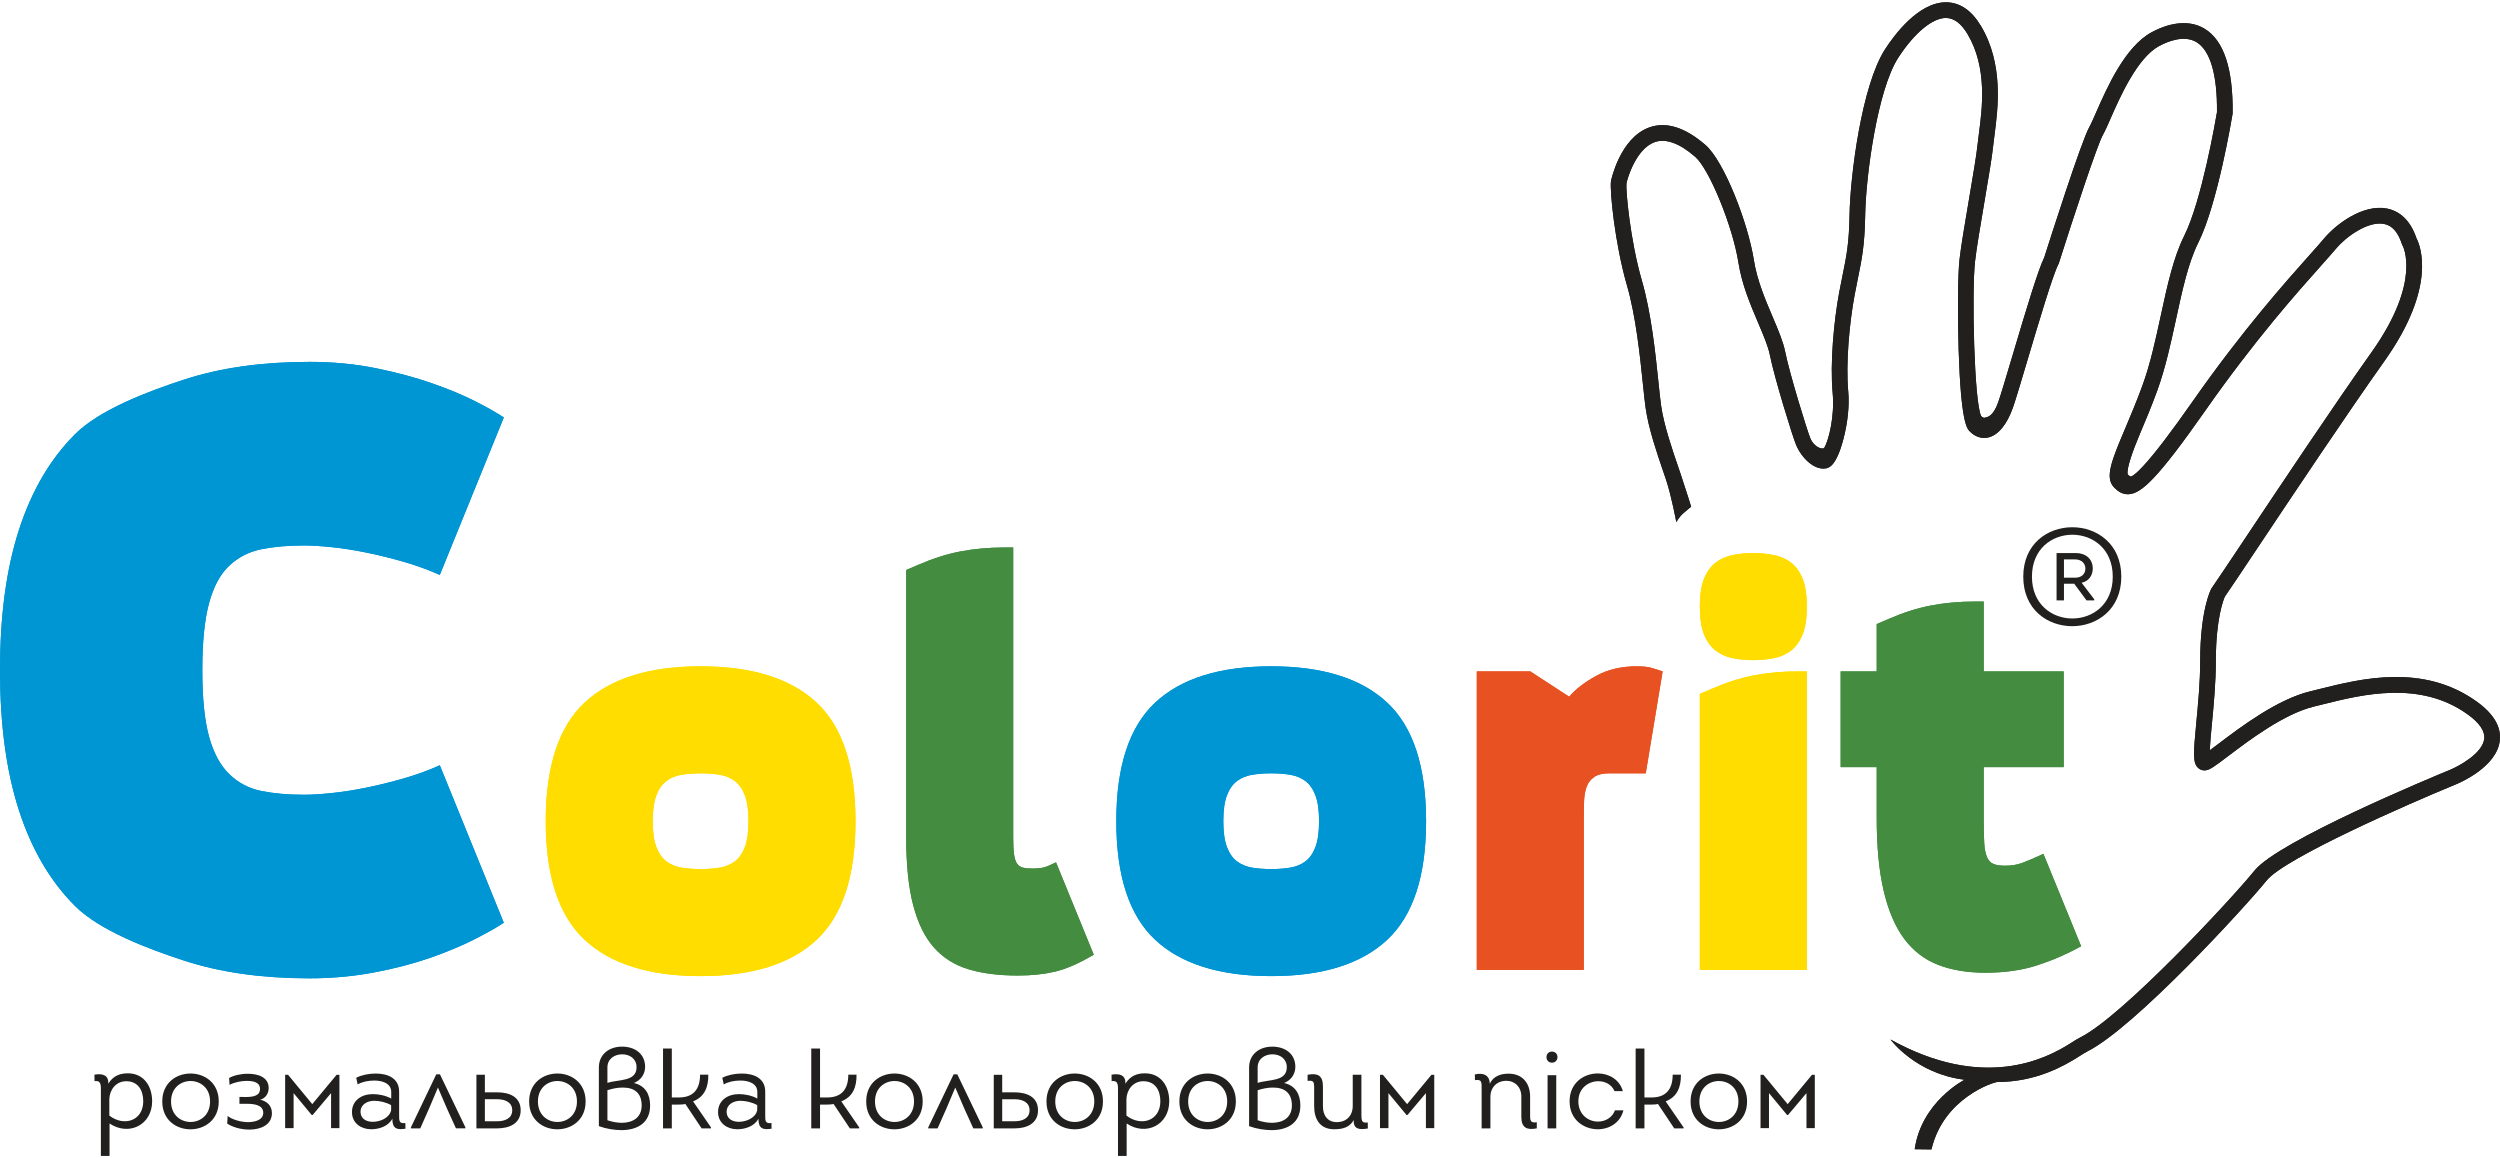 <?xml version="1.0" encoding="UTF-8"?>
<!DOCTYPE svg PUBLIC "-//W3C//DTD SVG 1.1//EN" "http://www.w3.org/Graphics/SVG/1.1/DTD/svg11.dtd">
<!-- Creator: CorelDRAW 2018 (64-Bit) -->
<svg xmlns="http://www.w3.org/2000/svg" xml:space="preserve" width="218px" height="101px" version="1.1" style="shape-rendering:geometricPrecision; text-rendering:geometricPrecision; image-rendering:optimizeQuality; fill-rule:evenodd; clip-rule:evenodd"
viewBox="0 0 21882.54 10097.83"
 xmlns:xlink="http://www.w3.org/1999/xlink">
 <defs>
  <style type="text/css">
   <![CDATA[
    .fil1 {fill:#FFDD00;fill-rule:nonzero}
    .fil3 {fill:#E85222;fill-rule:nonzero}
    .fil4 {fill:#22201E;fill-rule:nonzero}
    .fil2 {fill:#448C40;fill-rule:nonzero}
    .fil0 {fill:#0095D3;fill-rule:nonzero}
   ]]>
  </style>
 </defs>
 <g id="Слой_x0020_1">
  <g id="_2824730146912">
   <g>
    <path class="fil0" d="M4409.91 8056.59c-58.96,39.39 -143.73,87.3 -254.3,143.73 -110.58,56.56 -239.58,110.57 -387,162.19 -147.43,51.59 -312.14,94.66 -493.9,128.99 -181.86,34.32 -371.1,51.6 -567.59,51.6 -412.8,0 -777.68,-51.6 -1094.66,-154.81 -316.97,-103.19 -740.22,-262.83 -956.4,-479.13 -216.31,-216.19 -379.64,-495.04 -490.21,-836.67 -110.56,-341.49 -165.85,-750.61 -165.85,-1227.33 0,-476.61 55.29,-885.73 165.85,-1227.35 110.57,-341.51 273.9,-620.34 490.21,-836.66 216.18,-216.19 639.43,-375.93 956.4,-479.14 316.98,-103.2 681.86,-154.8 1094.66,-154.8 206.4,0 400.48,18.43 582.34,55.29 181.75,36.85 346.46,81.08 493.89,132.68 147.43,51.6 273.89,104.47 379.63,158.49 105.62,54.14 187.97,100.78 246.93,140.06l-560.22 1378.45c-98.37,-44.23 -202.71,-82.24 -313.28,-114.26 -110.58,-31.89 -219.99,-58.96 -328.04,-81.08 -108.15,-22.12 -210.08,-38 -305.91,-47.91 -95.83,-9.79 -175.77,-14.74 -239.57,-14.74 -142.6,0 -267.9,11.06 -375.94,33.17 -108.16,22.11 -201.56,70.03 -280.12,143.74 -78.67,73.72 -137.64,183.13 -176.92,328.02 -39.39,145 -58.96,340.35 -58.96,586.04 0,245.78 19.57,439.87 58.96,582.34 39.28,142.59 98.25,251.9 176.92,328.02 78.56,76.26 171.96,125.33 280.12,147.43 108.04,22.11 233.34,33.18 375.94,33.18 63.8,0 143.74,-4.84 239.57,-14.76 95.83,-9.78 197.76,-25.78 305.91,-47.9 108.05,-22.12 217.46,-49.07 328.04,-81.09 110.57,-31.91 214.91,-70.03 313.28,-114.26l560.22 1378.47z"/>
    <g>
     <path class="fil0" d="M4409.91 8056.59c-58.96,39.39 -143.73,87.3 -254.3,143.73 -110.58,56.56 -239.58,110.57 -387,162.19 -147.43,51.59 -312.14,94.66 -493.9,128.99 -181.86,34.32 -371.1,51.6 -567.59,51.6 -412.8,0 -777.68,-51.6 -1094.66,-154.81 -316.97,-103.19 -740.22,-262.83 -956.4,-479.13 -216.31,-216.19 -379.64,-495.04 -490.21,-836.67 -110.56,-341.49 -165.85,-750.61 -165.85,-1227.33 0,-476.61 55.29,-885.73 165.85,-1227.35 110.57,-341.51 273.9,-620.34 490.21,-836.66 216.18,-216.19 639.43,-375.93 956.4,-479.14 316.98,-103.2 681.86,-154.8 1094.66,-154.8 206.4,0 400.48,18.43 582.34,55.29 181.75,36.85 346.46,81.08 493.89,132.68 147.43,51.6 273.89,104.47 379.63,158.49 105.62,54.14 187.97,100.78 246.93,140.06l-560.22 1378.45c-98.37,-44.23 -202.71,-82.24 -313.28,-114.26 -110.58,-31.89 -219.99,-58.96 -328.04,-81.08 -108.15,-22.12 -210.08,-38 -305.91,-47.91 -95.83,-9.79 -175.77,-14.74 -239.57,-14.74 -142.6,0 -267.9,11.06 -375.94,33.17 -108.16,22.11 -201.56,70.03 -280.12,143.74 -78.67,73.72 -137.64,183.13 -176.92,328.02 -39.39,145 -58.96,340.35 -58.96,586.04 0,245.78 19.57,439.87 58.96,582.34 39.28,142.59 98.25,251.9 176.92,328.02 78.56,76.26 171.96,125.33 280.12,147.43 108.04,22.11 233.34,33.18 375.94,33.18 63.8,0 143.74,-4.84 239.57,-14.76 95.83,-9.78 197.76,-25.78 305.91,-47.9 108.05,-22.12 217.46,-49.07 328.04,-81.09 110.57,-31.91 214.91,-70.03 313.28,-114.26l560.22 1378.47z"/>
     <path class="fil1" d="M6132.48 8523.62c-450.34,0 -788.84,-106 -1015.63,-318 -226.8,-212 -340.19,-557.9 -340.19,-1037.82 0,-479.86 113.39,-825.82 340.19,-1037.83 226.79,-211.98 565.29,-317.98 1015.63,-317.98 450.27,0 788.84,106 1015.63,317.98 226.8,212.01 340.18,557.97 340.18,1037.83 0,479.92 -113.38,825.82 -340.18,1037.82 -226.79,212 -565.36,318 -1015.63,318zm419.07 -1355.82l0 0c0,-95.29 -10.71,-170.86 -32.05,-226.79 -21.41,-55.86 -50.99,-97.77 -88.74,-125.73 -37.83,-27.87 -82.2,-45.98 -133.11,-54.24 -51.01,-8.16 -106.01,-12.3 -165.17,-12.3 -59.17,0 -114.24,4.14 -165.17,12.3 -50.99,8.26 -95.37,26.37 -133.11,54.24 -37.82,27.96 -67.41,69.87 -88.74,125.73 -21.43,55.93 -32.05,131.5 -32.05,226.79 0,95.38 10.62,170.94 32.05,226.78 21.33,55.94 50.92,97.84 88.74,125.73 37.74,27.97 82.12,46.07 133.11,54.23 50.93,8.24 106,12.33 165.17,12.33 59.16,0 114.16,-4.09 165.17,-12.33 50.91,-8.16 95.28,-26.26 133.11,-54.23 37.75,-27.89 67.33,-69.79 88.74,-125.73 21.34,-55.84 32.05,-131.4 32.05,-226.78z"/>
     <path class="fil1" d="M6132.48 8523.62c-450.34,0 -788.84,-106 -1015.63,-318 -226.8,-212 -340.19,-557.9 -340.19,-1037.82 0,-479.86 113.39,-825.82 340.19,-1037.83 226.79,-211.98 565.29,-317.98 1015.63,-317.98 450.27,0 788.84,106 1015.63,317.98 226.8,212.01 340.18,557.97 340.18,1037.83 0,479.92 -113.38,825.82 -340.18,1037.82 -226.79,212 -565.36,318 -1015.63,318zm419.07 -1355.82l0 0c0,-95.29 -10.71,-170.86 -32.05,-226.79 -21.41,-55.86 -50.99,-97.77 -88.74,-125.73 -37.83,-27.87 -82.2,-45.98 -133.11,-54.24 -51.01,-8.16 -106.01,-12.3 -165.17,-12.3 -59.17,0 -114.24,4.14 -165.17,12.3 -50.99,8.26 -95.37,26.37 -133.11,54.24 -37.82,27.96 -67.41,69.87 -88.74,125.73 -21.43,55.93 -32.05,131.5 -32.05,226.79 0,95.38 10.62,170.94 32.05,226.78 21.33,55.94 50.92,97.84 88.74,125.73 37.74,27.97 82.12,46.07 133.11,54.23 50.93,8.24 106,12.33 165.17,12.33 59.16,0 114.16,-4.09 165.17,-12.33 50.91,-8.16 95.28,-26.26 133.11,-54.23 37.75,-27.89 67.33,-69.79 88.74,-125.73 21.34,-55.84 32.05,-131.4 32.05,-226.78z"/>
     <path class="fil2" d="M9573.74 8336.28c-128.19,75.64 -240.82,124.94 -337.73,147.9 -96.99,22.96 -206.29,34.51 -327.85,34.51 -164.41,0 -307.38,-18.1 -428.94,-54.24 -121.63,-36.13 -222.71,-99.36 -303.22,-189.8 -80.57,-90.37 -141.35,-213.63 -182.41,-369.78 -41.14,-156.08 -61.63,-354.13 -61.63,-594.09l0 -2341.87 103.54 -44.36c128.19,-55.85 252.21,-95.3 372.24,-118.34 119.93,-22.94 248.97,-34.5 387.02,-34.5l73.95 0 0 2539.07c0,62.47 2.46,111.77 7.4,147.9 4.93,36.21 13.94,63.33 27.11,81.36 13.1,18.1 30.35,29.57 51.77,34.5 21.34,4.94 48.45,7.4 81.35,7.4 42.68,0 76.42,-3.23 101.07,-9.86 24.65,-6.54 59.93,-21.34 106,-44.37l330.33 808.57z"/>
     <path class="fil2" d="M9573.74 8336.28c-128.19,75.64 -240.82,124.94 -337.73,147.9 -96.99,22.96 -206.29,34.51 -327.85,34.51 -164.41,0 -307.38,-18.1 -428.94,-54.24 -121.63,-36.13 -222.71,-99.36 -303.22,-189.8 -80.57,-90.37 -141.35,-213.63 -182.41,-369.78 -41.14,-156.08 -61.63,-354.13 -61.63,-594.09l0 -2341.87 103.54 -44.36c128.19,-55.85 252.21,-95.3 372.24,-118.34 119.93,-22.94 248.97,-34.5 387.02,-34.5l73.95 0 0 2539.07c0,62.47 2.46,111.77 7.4,147.9 4.93,36.21 13.94,63.33 27.11,81.36 13.1,18.1 30.35,29.57 51.77,34.5 21.34,4.94 48.45,7.4 81.35,7.4 42.68,0 76.42,-3.23 101.07,-9.86 24.65,-6.54 59.93,-21.34 106,-44.37l330.33 808.57z"/>
     <path class="fil0" d="M11126.75 8523.62c-450.35,0 -788.84,-106 -1015.63,-318 -226.8,-212 -340.2,-557.9 -340.2,-1037.82 0,-479.86 113.4,-825.82 340.2,-1037.83 226.79,-211.98 565.28,-317.98 1015.63,-317.98 450.26,0 788.83,106 1015.62,317.98 226.8,212.01 340.19,557.97 340.19,1037.83 0,479.92 -113.39,825.82 -340.19,1037.82 -226.79,212 -565.36,318 -1015.62,318zm419.06 -1355.82l0 0c0,-95.29 -10.7,-170.86 -32.05,-226.79 -21.4,-55.86 -50.98,-97.77 -88.73,-125.73 -37.84,-27.87 -82.2,-45.98 -133.12,-54.24 -51,-8.16 -106,-12.3 -165.16,-12.3 -59.17,0 -114.24,4.14 -165.17,12.3 -51,8.26 -95.38,26.37 -133.12,54.24 -37.82,27.96 -67.4,69.87 -88.74,125.73 -21.42,55.93 -32.05,131.5 -32.05,226.79 0,95.38 10.63,170.94 32.05,226.78 21.34,55.94 50.92,97.84 88.74,125.73 37.74,27.97 82.12,46.07 133.12,54.23 50.93,8.24 106,12.33 165.17,12.33 59.16,0 114.16,-4.09 165.16,-12.33 50.92,-8.16 95.28,-26.26 133.12,-54.23 37.75,-27.89 67.33,-69.79 88.73,-125.73 21.35,-55.84 32.05,-131.4 32.05,-226.78z"/>
     <path class="fil0" d="M11126.75 8523.62c-450.35,0 -788.84,-106 -1015.63,-318 -226.8,-212 -340.2,-557.9 -340.2,-1037.82 0,-479.86 113.4,-825.82 340.2,-1037.83 226.79,-211.98 565.28,-317.98 1015.63,-317.98 450.26,0 788.83,106 1015.62,317.98 226.8,212.01 340.19,557.97 340.19,1037.83 0,479.92 -113.39,825.82 -340.19,1037.82 -226.79,212 -565.36,318 -1015.62,318zm419.06 -1355.82l0 0c0,-95.29 -10.7,-170.86 -32.05,-226.79 -21.4,-55.86 -50.98,-97.77 -88.73,-125.73 -37.84,-27.87 -82.2,-45.98 -133.12,-54.24 -51,-8.16 -106,-12.3 -165.16,-12.3 -59.17,0 -114.24,4.14 -165.17,12.3 -51,8.26 -95.38,26.37 -133.12,54.24 -37.82,27.96 -67.4,69.87 -88.74,125.73 -21.42,55.93 -32.05,131.5 -32.05,226.79 0,95.38 10.63,170.94 32.05,226.78 21.34,55.94 50.92,97.84 88.74,125.73 37.74,27.97 82.12,46.07 133.12,54.23 50.93,8.24 106,12.33 165.17,12.33 59.16,0 114.16,-4.09 165.16,-12.33 50.92,-8.16 95.28,-26.26 133.12,-54.23 37.75,-27.89 67.33,-69.79 88.73,-125.73 21.35,-55.84 32.05,-131.4 32.05,-226.78z"/>
     <path class="fil3" d="M12926.24 8469.38l0 -2613.02 468.37 0 340.17 221.84c55.86,-65.7 134.74,-126.47 236.67,-182.4 101.85,-55.86 220.18,-83.81 354.99,-83.81 55.82,0 100.21,4.91 133.09,14.78 32.84,9.86 64.12,19.72 93.67,29.59l-147.89 892.38 -320.46 0c-55.94,0 -99.45,10.7 -130.65,32.04 -31.27,21.4 -53.48,50.14 -66.56,86.26 -13.19,36.21 -20.57,78.9 -22.21,128.2 -1.69,49.3 -2.45,101.91 -2.45,157.77l0 1316.37 -936.74 0z"/>
     <path class="fil3" d="M12926.24 8469.38l0 -2613.02 468.37 0 340.17 221.84c55.86,-65.7 134.74,-126.47 236.67,-182.4 101.85,-55.86 220.18,-83.81 354.99,-83.81 55.82,0 100.21,4.91 133.09,14.78 32.84,9.86 64.12,19.72 93.67,29.59l-147.89 892.38 -320.46 0c-55.94,0 -99.45,10.7 -130.65,32.04 -31.27,21.4 -53.48,50.14 -66.56,86.26 -13.19,36.21 -20.57,78.9 -22.21,128.2 -1.69,49.3 -2.45,101.91 -2.45,157.77l0 1316.37 -936.74 0z"/>
     <path class="fil1" d="M15346.95 5757.76c-65.78,0 -126.57,-5.72 -182.41,-17.27 -55.93,-11.48 -105.23,-33.66 -147.9,-66.56 -42.77,-32.82 -76.43,-79.66 -101.07,-140.5 -24.66,-60.79 -36.99,-142.13 -36.99,-244.04 0,-101.85 12.33,-183.21 36.99,-244.07 24.64,-60.77 58.3,-107.61 101.07,-140.49 42.67,-32.83 91.97,-55.01 147.9,-66.57 55.84,-11.48 116.63,-17.25 182.41,-17.25 62.41,0 122.42,5.77 179.96,17.25 57.47,11.56 107.63,33.74 150.37,66.57 42.69,32.88 76.43,79.72 101.07,140.49 24.66,60.86 36.99,142.22 36.99,244.07 0,101.91 -12.33,183.25 -36.99,244.04 -24.64,60.84 -58.38,107.68 -101.07,140.5 -42.74,32.9 -92.9,55.08 -150.37,66.56 -57.54,11.55 -117.55,17.27 -179.96,17.27zm-468.37 2711.62l0 0 0 -2415.81 103.53 -44.37c128.2,-55.86 252.23,-95.3 372.24,-118.34 119.95,-22.95 248.99,-34.5 387.03,-34.5l73.96 0 0 2613.02 -936.76 0z"/>
     <path class="fil1" d="M15346.95 5757.76c-65.78,0 -126.57,-5.72 -182.41,-17.27 -55.93,-11.48 -105.23,-33.66 -147.9,-66.56 -42.77,-32.82 -76.43,-79.66 -101.07,-140.5 -24.66,-60.79 -36.99,-142.13 -36.99,-244.04 0,-101.85 12.33,-183.21 36.99,-244.07 24.64,-60.77 58.3,-107.61 101.07,-140.49 42.67,-32.83 91.97,-55.01 147.9,-66.57 55.84,-11.48 116.63,-17.25 182.41,-17.25 62.41,0 122.42,5.77 179.96,17.25 57.47,11.56 107.63,33.74 150.37,66.57 42.69,32.88 76.43,79.72 101.07,140.49 24.66,60.86 36.99,142.22 36.99,244.07 0,101.91 -12.33,183.25 -36.99,244.04 -24.64,60.84 -58.38,107.68 -101.07,140.5 -42.74,32.9 -92.9,55.08 -150.37,66.56 -57.54,11.55 -117.55,17.27 -179.96,17.27zm-468.37 2711.62l0 0 0 -2415.81 103.53 -44.37c128.2,-55.86 252.23,-95.3 372.24,-118.34 119.95,-22.95 248.99,-34.5 387.03,-34.5l73.96 0 0 2613.02 -936.76 0z"/>
     <path class="fil2" d="M18216.33 8262.32c-124.94,69.03 -253.91,124.94 -387.04,167.63 -133.1,42.66 -283.47,64.09 -451.1,64.09 -157.77,0 -295.81,-23.03 -414.14,-69.02 -118.33,-46 -216.93,-121.56 -295.83,-226.8 -78.87,-105.16 -138.88,-244.83 -179.94,-419.07 -41.14,-174.17 -61.63,-387.8 -61.63,-640.94l0 -443.71 -315.54 0 0 -838.14 315.54 0 0 -414.16 103.53 -44.35c128.19,-55.86 252.22,-95.31 372.23,-118.33 119.94,-22.96 248.98,-34.53 387.04,-34.53l73.94 0 0 611.37 700.1 0 0 838.14 -700.1 0 0 463.44c0,85.51 1.62,153.68 4.93,204.6 3.24,51.01 11.49,91.21 24.67,120.8 13.09,29.57 32.04,49.3 56.69,59.16 24.64,9.85 58.31,14.78 101.07,14.78 55.84,0 106,-8.16 150.37,-24.64 44.37,-16.42 106,-42.68 184.88,-78.89l330.33 808.57z"/>
     <path class="fil2" d="M18216.33 8262.32c-124.94,69.03 -253.91,124.94 -387.04,167.63 -133.1,42.66 -283.47,64.09 -451.1,64.09 -157.77,0 -295.81,-23.03 -414.14,-69.02 -118.33,-46 -216.93,-121.56 -295.83,-226.8 -78.87,-105.16 -138.88,-244.83 -179.94,-419.07 -41.14,-174.17 -61.63,-387.8 -61.63,-640.94l0 -443.71 -315.54 0 0 -838.14 315.54 0 0 -414.16 103.53 -44.35c128.19,-55.86 252.22,-95.31 372.23,-118.33 119.94,-22.96 248.98,-34.53 387.04,-34.53l73.94 0 0 611.37 700.1 0 0 838.14 -700.1 0 0 463.44c0,85.51 1.62,153.68 4.93,204.6 3.24,51.01 11.49,91.21 24.67,120.8 13.09,29.57 32.04,49.3 56.69,59.16 24.64,9.85 58.31,14.78 101.07,14.78 55.84,0 106,-8.16 150.37,-24.64 44.37,-16.42 106,-42.68 184.88,-78.89l330.33 808.57z"/>
    </g>
   </g>
   <path class="fil4" d="M17483.19 9450.49c-28.99,0 -471.05,136.58 -577.07,590.27l-146.82 -1.83c60.36,-417.61 437.18,-608.26 437.18,-608.26 -429.03,-51.59 -649.24,-352.36 -649.24,-352.36 810.03,450.04 1357.45,173.1 1575.8,33.47 32.84,-20.99 61.19,-39.11 86.81,-51.93 367.46,-183.72 1321.25,-1208.94 1523.79,-1459.6 210.49,-260.48 1557.8,-818.91 1710.73,-881.73 78.53,-32.33 285.52,-144.17 300.28,-271.99 7.78,-67.57 -41.88,-140.16 -147.67,-215.73 -416.61,-297.51 -922.08,-171.4 -1256.63,-87.95 -29.13,7.28 -56.94,14.22 -83.28,20.53 -263.08,63.08 -568.91,294.58 -751.62,432.91 -121.11,91.65 -161.18,120.9 -198.2,126.19 -24.8,3.59 -49.57,-4.36 -67.77,-21.74 -46.57,-44.46 -41.1,-125.03 -14.97,-397.66 15.1,-157.46 33.89,-353.42 33.89,-539.1 0,-442.58 92.13,-621.68 96.04,-629.1l4.59 -7.46c37.09,-52.55 142.98,-211.22 289.5,-430.85 312.06,-467.74 783.66,-1174.6 1110.25,-1634.48 441.62,-621.88 272.87,-930.26 271.11,-933.32l-4.33 -6.97 -2.02 -6.96c-33.89,-104.1 -85.01,-161.36 -156.26,-175.07 -140.91,-27.09 -334.5,113.63 -420.89,217.3 -31.31,37.58 -75.24,86.8 -130.85,149.11 -202.4,226.76 -579.15,648.88 -1010.8,1265.53 -423.28,604.66 -561.22,724.35 -667.68,733.67 -67.12,5.88 -109.16,-36.3 -131.81,-58.96 -85.56,-85.57 -20.34,-239.72 98.09,-519.58 46.91,-110.87 100.08,-236.53 150.24,-374.45 68.95,-189.6 115.19,-403.29 159.91,-609.94 56.58,-261.47 110.03,-508.44 205.33,-699.04 153.06,-306.09 275.18,-1014.6 286.46,-1081.46 3.48,-327.9 -58.39,-539.83 -178.99,-613.08 -107.78,-65.45 -251.16,-7.06 -327.05,33.6 -192.37,103.06 -344.97,451.23 -426.96,638.29 -26.69,60.87 -47.76,108.96 -64.94,138.42 -47.47,81.35 -256.47,715.57 -385.39,1122.01l-1.87 5.95 -2.93 5.5c-47.42,89.18 -175.96,521.44 -269.82,837.06 -55.04,185.05 -102.56,344.86 -127.3,415.55 -52.53,150.1 -129.71,243.77 -217.28,263.75 -56.87,12.99 -113.63,-5.5 -160.1,-51.96 -25.52,-25.52 -78.61,-78.6 -98.71,-715.46 -9.99,-315.9 -6.66,-662.36 7.56,-788.77 13.37,-118.6 48.48,-325.1 82.43,-524.8 33.19,-195.05 67.49,-396.74 77.08,-492.72 2.7,-26.95 6.63,-57.05 11.22,-91.9 28.01,-213.48 74.9,-570.78 -99.82,-864.61 -55.18,-92.78 -118.05,-140.46 -186.91,-141.73 -118.58,-2.66 -280.43,131.66 -420.9,349.4 -181.3,281.02 -282.56,1031.97 -288.32,1373.44 -4.45,265.43 -29.01,385.64 -63,552.04 -9.67,47.34 -19.67,96.3 -30.4,154.19 -44.04,237.87 -78.11,590.64 -54.9,842.56 10.82,117.45 -4.28,266.93 -41.42,410.1 -63.7,245.49 -130.42,256.62 -155.54,260.8 -101.89,17.18 -212.73,-92.25 -260.53,-207.77 -32.06,-77.52 -188.95,-585.83 -228.98,-785.98 -15.06,-75.27 -55.25,-169.73 -101.79,-279.09 -67.07,-157.6 -143.07,-336.22 -172.78,-526.35 -49.65,-317.69 -254.78,-820.6 -378.47,-927.78 -138.79,-120.28 -258.55,-163.43 -355.87,-128.38 -161.27,58.1 -238.65,316.74 -246.18,361.92 -6.88,52.43 31.14,490.91 135.27,850.57 82.01,283.31 118.44,634.07 145.05,890.18 8.63,83 16.06,154.69 23.34,205.6 23.98,167.77 95.51,376.72 147.76,529.29 9.4,27.45 18.06,52.79 25.59,75.36 49.03,147.11 87.67,271.99 89.3,278.06 0,0 -38.07,29.9 -71.1,59.26 -34.33,30.51 -58.72,75.85 -58.72,75.85 -0.39,-1.45 -41.82,-226.83 -89.47,-369.84 -7.42,-22.26 -15.98,-47.23 -25.24,-74.3 -54.02,-157.73 -127.98,-373.75 -153.77,-554.29 -7.64,-53.53 -15.21,-126.43 -23.99,-210.82 -26.07,-250.99 -61.78,-594.7 -140.39,-866.25 -104.62,-361.42 -152.03,-831.75 -138.79,-911.2 0.62,-3.69 77.69,-375.65 334.91,-468.31 147.5,-53.15 313.01,-1.39 492.03,153.75 162.99,141.24 372.93,682.55 424.12,1010.17 27.09,173.32 99.54,343.61 163.48,493.86 49.5,116.32 92.24,216.78 110.06,305.87 37.79,188.92 191.14,687.69 221.25,760.46 26.46,63.93 95.74,99.6 120.02,81.73 41.17,-68.16 92.6,-282.37 74.4,-479.91 -24.41,-264.96 10.86,-632.93 56.62,-880.07 10.95,-59.13 21.54,-110.96 30.87,-156.68 33.72,-165.09 56.01,-274.17 60.28,-526.92 5.62,-334.59 105.29,-1127.86 310.14,-1445.41 80.29,-124.43 292.1,-412.16 533.05,-412.16 1.83,0 3.66,0.02 5.52,0.05 119.46,2.18 221.14,72.4 302.19,208.71 198.97,334.62 148.21,721.38 117.9,952.45 -4.44,33.74 -8.27,62.86 -10.75,87.71 -10.06,100.67 -43.22,295.64 -78.32,502.07 -33.65,197.82 -68.42,402.38 -81.36,517.15 -29.88,265.53 -7.59,1241.66 54.47,1355.35 16.89,15.78 26.43,13.63 30.12,12.77 23.02,-5.26 73.87,-8.97 118.43,-136.27 23.66,-67.63 70.77,-225.98 125.29,-409.34 125.67,-422.57 226.18,-754.95 277.11,-856.4 40.68,-128.15 326.68,-1025.47 395.88,-1144.12 13.21,-22.64 33.88,-69.79 57.81,-124.38 94.86,-216.42 253.62,-578.63 487.77,-704.08 175.48,-94 339.88,-104.63 462.87,-29.92 167.36,101.65 249.72,349.67 244.83,737.17l-0.92 10.26c-5.26,31.99 -130.85,787.35 -299.94,1125.52 -87.59,175.16 -139.26,413.94 -193.98,666.73 -45.68,211.12 -92.94,429.43 -165.06,627.79 -51.35,141.24 -105.26,268.63 -152.82,381.01 -61.75,145.95 -118.83,307.54 -105.58,351.94 10.55,10.42 17.53,16.21 20.7,17.24 0.88,-0.02 13.94,19.73 117.45,-92.39 99.2,-107.44 239.99,-291.9 430.39,-563.9 436.27,-623.27 816.54,-1049.3 1020.82,-1278.19 54.75,-61.34 97.99,-109.8 127.83,-145.59 106.9,-128.28 342.2,-304.45 552.01,-264.13 83.61,16.08 195.88,74.52 258.62,260.99 31.5,60.27 183.22,421.15 -281.28,1075.22 -325.44,458.26 -796.35,1164.11 -1107.99,1631.2 -143.08,214.46 -247.55,371.05 -288.25,429.16 -10.34,22.97 -78.82,188.97 -78.82,562.2 0,192.24 -19.13,391.81 -34.53,552.18 -7.81,81.63 -16.32,170.27 -18.75,231.23 24.84,-18.16 53.55,-39.9 80.58,-60.37 191.27,-144.78 511.42,-387.13 802.37,-456.88 25.96,-6.23 53.38,-13.07 82.09,-20.23 358.93,-89.58 901.4,-224.92 1369.42,109.41 149.54,106.8 218.2,222.26 204.13,343.19 -26.82,230.19 -347.88,367.86 -384.39,382.79 -406.47,166.99 -1496.59,643.65 -1656.12,841.09 -190.91,236.26 -1159.09,1291.03 -1569.09,1496.03 -19.18,9.58 -44.72,25.9 -74.27,44.81 -132.48,84.7 -378.18,223.26 -713.68,223.26z"/>
   <path class="fil4" d="M17483.19 9450.49c-28.99,0 -471.05,136.58 -577.07,590.27l-146.82 -1.83c60.36,-417.61 437.18,-608.26 437.18,-608.26 -429.03,-51.59 -649.24,-352.36 -649.24,-352.36 810.03,450.04 1357.45,173.1 1575.8,33.47 32.84,-20.99 61.19,-39.11 86.81,-51.93 367.46,-183.72 1321.25,-1208.94 1523.79,-1459.6 210.49,-260.48 1557.8,-818.91 1710.73,-881.73 78.53,-32.33 285.52,-144.17 300.28,-271.99 7.78,-67.57 -41.88,-140.16 -147.67,-215.73 -416.61,-297.51 -922.08,-171.4 -1256.63,-87.95 -29.13,7.28 -56.94,14.22 -83.28,20.53 -263.08,63.08 -568.91,294.58 -751.62,432.91 -121.11,91.65 -161.18,120.9 -198.2,126.19 -24.8,3.59 -49.57,-4.36 -67.77,-21.74 -46.57,-44.46 -41.1,-125.03 -14.97,-397.66 15.1,-157.46 33.89,-353.42 33.89,-539.1 0,-442.58 92.13,-621.68 96.04,-629.1l4.59 -7.46c37.09,-52.55 142.98,-211.22 289.5,-430.85 312.06,-467.74 783.66,-1174.6 1110.25,-1634.48 441.62,-621.88 272.87,-930.26 271.11,-933.32l-4.33 -6.97 -2.02 -6.96c-33.89,-104.1 -85.01,-161.36 -156.26,-175.07 -140.91,-27.09 -334.5,113.63 -420.89,217.3 -31.31,37.58 -75.24,86.8 -130.85,149.11 -202.4,226.76 -579.15,648.88 -1010.8,1265.53 -423.28,604.66 -561.22,724.35 -667.68,733.67 -67.12,5.88 -109.16,-36.3 -131.81,-58.96 -85.56,-85.57 -20.34,-239.72 98.09,-519.58 46.91,-110.87 100.08,-236.53 150.24,-374.45 68.95,-189.6 115.19,-403.29 159.91,-609.94 56.58,-261.47 110.03,-508.44 205.33,-699.04 153.06,-306.09 275.18,-1014.6 286.46,-1081.46 3.48,-327.9 -58.39,-539.83 -178.99,-613.08 -107.78,-65.45 -251.16,-7.06 -327.05,33.6 -192.37,103.06 -344.97,451.23 -426.96,638.29 -26.69,60.87 -47.76,108.96 -64.94,138.42 -47.47,81.35 -256.47,715.57 -385.39,1122.01l-1.87 5.95 -2.93 5.5c-47.42,89.18 -175.96,521.44 -269.82,837.06 -55.04,185.05 -102.56,344.86 -127.3,415.55 -52.53,150.1 -129.71,243.77 -217.28,263.75 -56.87,12.99 -113.63,-5.5 -160.1,-51.96 -25.52,-25.52 -78.61,-78.6 -98.71,-715.46 -9.99,-315.9 -6.66,-662.36 7.56,-788.77 13.37,-118.6 48.48,-325.1 82.43,-524.8 33.19,-195.05 67.49,-396.74 77.08,-492.72 2.7,-26.95 6.63,-57.05 11.22,-91.9 28.01,-213.48 74.9,-570.78 -99.82,-864.61 -55.18,-92.78 -118.05,-140.46 -186.91,-141.73 -118.58,-2.66 -280.43,131.66 -420.9,349.4 -181.3,281.02 -282.56,1031.97 -288.32,1373.44 -4.45,265.43 -29.01,385.64 -63,552.04 -9.67,47.34 -19.67,96.3 -30.4,154.19 -44.04,237.87 -78.11,590.64 -54.9,842.56 10.82,117.45 -4.28,266.93 -41.42,410.1 -63.7,245.49 -130.42,256.62 -155.54,260.8 -101.89,17.18 -212.73,-92.25 -260.53,-207.77 -32.06,-77.52 -188.95,-585.83 -228.98,-785.98 -15.06,-75.27 -55.25,-169.73 -101.79,-279.09 -67.07,-157.6 -143.07,-336.22 -172.78,-526.35 -49.65,-317.69 -254.78,-820.6 -378.47,-927.78 -138.79,-120.28 -258.55,-163.43 -355.87,-128.38 -161.27,58.1 -238.65,316.74 -246.18,361.92 -6.88,52.43 31.14,490.91 135.27,850.57 82.01,283.31 118.44,634.07 145.05,890.18 8.63,83 16.06,154.69 23.34,205.6 23.98,167.77 95.51,376.72 147.76,529.29 9.4,27.45 18.06,52.79 25.59,75.36 49.03,147.11 87.67,271.99 89.3,278.06 0,0 -38.07,29.9 -71.1,59.26 -34.33,30.51 -58.72,75.85 -58.72,75.85 -0.39,-1.45 -41.82,-226.83 -89.47,-369.84 -7.42,-22.26 -15.98,-47.23 -25.24,-74.3 -54.02,-157.73 -127.98,-373.75 -153.77,-554.29 -7.64,-53.53 -15.21,-126.43 -23.99,-210.82 -26.07,-250.99 -61.78,-594.7 -140.39,-866.25 -104.62,-361.42 -152.03,-831.75 -138.79,-911.2 0.62,-3.69 77.69,-375.65 334.91,-468.31 147.5,-53.15 313.01,-1.39 492.03,153.75 162.99,141.24 372.93,682.55 424.12,1010.17 27.09,173.32 99.54,343.61 163.48,493.86 49.5,116.32 92.24,216.78 110.06,305.87 37.79,188.92 191.14,687.69 221.25,760.46 26.46,63.93 95.74,99.6 120.02,81.73 41.17,-68.16 92.6,-282.37 74.4,-479.91 -24.41,-264.96 10.86,-632.93 56.62,-880.07 10.95,-59.13 21.54,-110.96 30.87,-156.68 33.72,-165.09 56.01,-274.17 60.28,-526.92 5.62,-334.59 105.29,-1127.86 310.14,-1445.41 80.29,-124.43 292.1,-412.16 533.05,-412.16 1.83,0 3.66,0.02 5.52,0.05 119.46,2.18 221.14,72.4 302.19,208.71 198.97,334.62 148.21,721.38 117.9,952.45 -4.44,33.74 -8.27,62.86 -10.75,87.71 -10.06,100.67 -43.22,295.64 -78.32,502.07 -33.65,197.82 -68.42,402.38 -81.36,517.15 -29.88,265.53 -7.59,1241.66 54.47,1355.35 16.89,15.78 26.43,13.63 30.12,12.77 23.02,-5.26 73.87,-8.97 118.43,-136.27 23.66,-67.63 70.77,-225.98 125.29,-409.34 125.67,-422.57 226.18,-754.95 277.11,-856.4 40.68,-128.15 326.68,-1025.47 395.88,-1144.12 13.21,-22.64 33.88,-69.79 57.81,-124.38 94.86,-216.42 253.62,-578.63 487.77,-704.08 175.48,-94 339.88,-104.63 462.87,-29.92 167.36,101.65 249.72,349.67 244.83,737.17l-0.92 10.26c-5.26,31.99 -130.85,787.35 -299.94,1125.52 -87.59,175.16 -139.26,413.94 -193.98,666.73 -45.68,211.12 -92.94,429.43 -165.06,627.79 -51.35,141.24 -105.26,268.63 -152.82,381.01 -61.75,145.95 -118.83,307.54 -105.58,351.94 10.55,10.42 17.53,16.21 20.7,17.24 0.88,-0.02 13.94,19.73 117.45,-92.39 99.2,-107.44 239.99,-291.9 430.39,-563.9 436.27,-623.27 816.54,-1049.3 1020.82,-1278.19 54.75,-61.34 97.99,-109.8 127.83,-145.59 106.9,-128.28 342.2,-304.45 552.01,-264.13 83.61,16.08 195.88,74.52 258.62,260.99 31.5,60.27 183.22,421.15 -281.28,1075.22 -325.44,458.26 -796.35,1164.11 -1107.99,1631.2 -143.08,214.46 -247.55,371.05 -288.25,429.16 -10.34,22.97 -78.82,188.97 -78.82,562.2 0,192.24 -19.13,391.81 -34.53,552.18 -7.81,81.63 -16.32,170.27 -18.75,231.23 24.84,-18.16 53.55,-39.9 80.58,-60.37 191.27,-144.78 511.42,-387.13 802.37,-456.88 25.96,-6.23 53.38,-13.07 82.09,-20.23 358.93,-89.58 901.4,-224.92 1369.42,109.41 149.54,106.8 218.2,222.26 204.13,343.19 -26.82,230.19 -347.88,367.86 -384.39,382.79 -406.47,166.99 -1496.59,643.65 -1656.12,841.09 -190.91,236.26 -1159.09,1291.03 -1569.09,1496.03 -19.18,9.58 -44.72,25.9 -74.27,44.81 -132.48,84.7 -378.18,223.26 -713.68,223.26z"/>
  </g>
  <path class="fil4" d="M18567.83 5027.35c0,-576.78 -858.2,-576.78 -858.2,0 0,579.32 858.2,576.78 858.2,0zm-347.34 53.24c59.58,-11.41 97.61,-62.11 97.61,-124.23 0,-86.2 -64.65,-135.63 -147.05,-135.63l-169.86 0 0 414.52 64.65 0 0 -145.78 90 0 107.75 145.78 67.18 0 0 -10.14 -110.28 -144.52zm-154.65 -204.09l100.14 0c50.71,0 87.47,32.96 87.47,79.86 0,49.44 -36.76,79.87 -87.47,79.87l-100.14 0 0 -159.73zm-280.15 150.85c0,-489.31 707.34,-489.31 707.34,0 0,488.05 -707.34,488.05 -707.34,0z"/>
  <path class="fil4" d="M948.16 9465.12c2.92,-73.98 -47.69,-91.5 -121.67,-78.84l0.97 56.46c62.3,-7.79 55.49,40.88 55.49,101.23l0 553.86 75.92 0 0 -284.23c167.43,112.91 372.81,14.6 372.81,-194.68 0,-134.33 -74.95,-244.32 -212.2,-244.32 -67.16,0 -127.51,19.47 -171.32,90.52zm8.76 134.33c2.92,-80.79 58.41,-155.74 147.96,-155.74 105.13,0 148.93,81.76 148.93,175.21 0,172.29 -169.37,224.86 -296.89,125.57l0 -145.04zm957.83 21.42c0,-326.09 -494.49,-326.09 -494.49,0 0,326.09 494.49,324.14 494.49,0zm-417.59 0c0,-238.49 341.66,-238.49 341.66,0 0,239.45 -341.66,239.45 -341.66,0zm512.01 -145.04c38.94,-22.39 104.15,-35.04 148.93,-35.04 54.51,0 117.78,9.73 117.78,70.08 0,64.25 -67.16,70.09 -121.67,71.06 -20.44,0 -39.91,-0.97 -58.41,-0.97l0 60.35c19.47,0 40.89,0 62.3,0 64.25,0 146.01,8.76 146.01,78.84 0,61.33 -67.16,80.8 -132.38,81.77 -63.27,0 -143.09,-23.36 -179.11,-54.51l-3.89 67.16c45.75,31.15 120.7,52.57 193.71,52.57 98.31,0 197.6,-40.89 197.6,-144.07 0,-63.27 -40.89,-104.15 -103.18,-117.78 45.75,-9.73 74.95,-54.51 74.95,-101.23 0,-96.37 -93.45,-125.57 -181.06,-125.57 -58.4,-0.97 -123.62,13.63 -165.47,36.99l3.89 60.35zm727.13 263.79l161.58 -191.76 0 306.62c24.34,0 48.67,0 73.01,0 0,-145.03 0,-334.85 0,-467.23l-24.34 0 -213.17 256.98 -212.2 -256.98 -25.31 0c0,132.38 0,322.2 0,467.23 25.31,0 49.64,0 73.98,0l0 -306.62 158.66 191.76 7.79 0zm697.93 32.12c0,85.66 36.99,100.26 114.86,87.61l-0.97 -49.64c-57.43,7.78 -54.51,-22.39 -54.51,-73.98l0 -195.65c2.92,-122.65 -99.29,-163.54 -205.39,-163.54 -62.3,0 -124.6,13.63 -170.35,36.99l12.66 58.41c39.91,-23.36 92.47,-34.07 146.01,-34.07 64.24,0 147.96,21.41 147.96,100.26l0 57.43c-46.73,-26.28 -108.05,-38.94 -161.59,-38.94 -97.34,0 -184.94,55.49 -182.02,162.56 2.92,94.42 81.76,145.04 168.39,145.04 71.06,0 150.88,-27.26 184.95,-92.48zm-10.71 -73.97c-15.57,70.08 -99.28,101.23 -160.61,101.23 -52.56,0 -104.15,-23.36 -107.07,-82.74 -2.92,-67.16 57.43,-101.23 119.73,-101.23 47.69,0 105.12,13.62 147.95,37.96l0 44.78zm395.2 -314.41l-221.93 464.31 0 8.76 81.76 0 76.9 -173.27 77.87 -183.97 77.88 181.05 79.82 176.19 82.73 0 0 -8.76 -222.9 -464.31 -32.13 0zm534.4 473.07c102.2,0 204.41,-39.91 204.41,-158.66 0,-118.76 -101.23,-156.72 -204.41,-156.72l-109.02 0 0 -153.8 -73.98 0c0,156.72 0,312.46 0,469.18l183 0zm-0.98 -255.03c67.17,0 131.41,25.31 131.41,96.37 0,72.03 -64.24,96.36 -131.41,96.36l-108.04 0 0 -192.73 108.04 0zm773.86 19.47c0,-326.09 -494.49,-326.09 -494.49,0 0,326.09 494.49,324.14 494.49,0zm-417.59 0c0,-238.49 341.66,-238.49 341.66,0 0,239.45 -341.66,239.45 -341.66,0zm735.89 -479.89c-110.97,0 -202.47,66.19 -202.47,183l0 512.98c63.27,23.36 136.28,35.04 201.5,35.04 135.3,-1.94 248.21,-62.29 247.24,-218.04 -0.97,-98.31 -43.8,-171.32 -142.12,-194.68 58.41,-23.36 97.34,-73.98 98.32,-140.17 0,-116.8 -90.53,-178.13 -202.47,-178.13zm-127.52 381.57c44.78,-14.6 90.53,-23.36 131.41,-23.36 106.1,-0.97 167.43,48.67 168.4,155.75 0,105.12 -74.95,151.85 -172.29,152.82 -40.88,0 -85.66,-7.79 -127.52,-22.39l0 -262.82zm0 -199.54c0,-75.93 63.27,-114.86 129.47,-114.86 68.13,0 125.56,40.88 125.56,112.91 0,128.49 -156.71,105.13 -255.03,137.25l0 -135.3zm563.6 262.81l0 -428.29 -76.9 0 0 698.9 76.9 0 0 -208.31 61.33 0c19.47,0 39.91,-0.97 57.43,-4.86l142.11 213.17 81.77 0 0 -8.76 -156.72 -227.78c102.21,-38.93 135.31,-128.48 133.36,-233.61l-72.03 0c0,127.51 -58.41,199.54 -184.95,199.54l-62.3 0zm758.28 185.92c0,85.66 36.99,100.26 114.86,87.61l-0.97 -49.64c-57.43,7.78 -54.51,-22.39 -54.51,-73.98l0 -195.65c2.92,-122.65 -99.29,-163.54 -205.39,-163.54 -62.3,0 -124.6,13.63 -170.35,36.99l12.66 58.41c39.91,-23.36 92.47,-34.07 146.01,-34.07 64.24,0 147.96,21.41 147.96,100.26l0 57.43c-46.73,-26.28 -108.05,-38.94 -161.59,-38.94 -97.34,0 -184.94,55.49 -182.02,162.56 2.92,94.42 81.76,145.04 168.39,145.04 71.06,0 150.88,-27.26 184.95,-92.48zm-10.71 -73.97c-15.57,70.08 -99.28,101.23 -160.61,101.23 -52.56,0 -104.15,-23.36 -107.07,-82.74 -2.92,-67.16 57.43,-101.23 119.73,-101.23 47.69,0 105.12,13.62 147.95,37.96l0 44.78zm549.97 -111.95l0 -428.29 -76.9 0 0 698.9 76.9 0 0 -208.31 61.33 0c19.47,0 39.91,-0.97 57.43,-4.86l142.11 213.17 81.77 0 0 -8.76 -156.72 -227.78c102.21,-38.93 135.31,-128.48 133.36,-233.61l-72.03 0c0,127.51 -58.41,199.54 -184.95,199.54l-62.3 0zm898.45 35.05c0,-326.09 -494.49,-326.09 -494.49,0 0,326.09 494.49,324.14 494.49,0zm-417.59 0c0,-238.49 341.66,-238.49 341.66,0 0,239.45 -341.66,239.45 -341.66,0zm688.19 -237.51l-221.93 464.31 0 8.76 81.76 0 76.9 -173.27 77.87 -183.97 77.88 181.05 79.82 176.19 82.73 0 0 -8.76 -222.9 -464.31 -32.13 0zm534.4 473.07c102.2,0 204.41,-39.91 204.41,-158.66 0,-118.76 -101.23,-156.72 -204.41,-156.72l-109.02 0 0 -153.8 -73.98 0c0,156.72 0,312.46 0,469.18l183 0zm-0.98 -255.03c67.17,0 131.41,25.31 131.41,96.37 0,72.03 -64.24,96.36 -131.41,96.36l-108.04 0 0 -192.73 108.04 0zm773.86 19.47c0,-326.09 -494.49,-326.09 -494.49,0 0,326.09 494.49,324.14 494.49,0zm-417.59 0c0,-238.49 341.66,-238.49 341.66,0 0,239.45 -341.66,239.45 -341.66,0zm614.21 -155.75c2.92,-73.98 -47.69,-91.5 -121.67,-78.84l0.97 56.46c62.3,-7.79 55.49,40.88 55.49,101.23l0 553.86 75.92 0 0 -284.23c167.43,112.91 372.81,14.6 372.81,-194.68 0,-134.33 -74.95,-244.32 -212.2,-244.32 -67.16,0 -127.51,19.47 -171.32,90.52zm8.76 134.33c2.92,-80.79 58.41,-155.74 147.96,-155.74 105.13,0 148.93,81.76 148.93,175.21 0,172.29 -169.37,224.86 -296.89,125.57l0 -145.04zm957.83 21.42c0,-326.09 -494.49,-326.09 -494.49,0 0,326.09 494.49,324.14 494.49,0zm-417.59 0c0,-238.49 341.66,-238.49 341.66,0 0,239.45 -341.66,239.45 -341.66,0zm735.89 -479.89c-110.97,0 -202.47,66.19 -202.47,183l0 512.98c63.27,23.36 136.28,35.04 201.5,35.04 135.3,-1.94 248.21,-62.29 247.24,-218.04 -0.97,-98.31 -43.8,-171.32 -142.12,-194.68 58.41,-23.36 97.34,-73.98 98.32,-140.17 0,-116.8 -90.53,-178.13 -202.47,-178.13zm-127.52 381.57c44.78,-14.6 90.53,-23.36 131.41,-23.36 106.1,-0.97 167.43,48.67 168.4,155.75 0,105.12 -74.95,151.85 -172.29,152.82 -40.88,0 -85.66,-7.79 -127.52,-22.39l0 -262.82zm0 -199.54c0,-75.93 63.27,-114.86 129.47,-114.86 68.13,0 125.56,40.88 125.56,112.91 0,128.49 -156.71,105.13 -255.03,137.25l0 -135.3zm571.38 337.77l0 -172.3c0,-97.34 -48.67,-117.78 -134.33,-101.23l0 53.54c50.62,-6.82 56.46,9.73 57.44,49.64l0 170.35c0,115.83 50.61,203.44 176.18,203.44 71.06,0 134.33,-15.58 170.35,-80.79 -4.87,81.76 50.61,86.63 123.62,73.97l-0.98 -52.56c-48.67,4.87 -55.48,-4.87 -55.48,-73.98l0 -343.61 -75.92 0 0 272.55c0,87.61 -57.44,142.12 -139.2,142.12 -77.87,0 -122.65,-55.48 -121.68,-141.14zm739.79 78.84l161.58 -191.76 0 306.62c24.34,0 48.67,0 73.01,0 0,-145.03 0,-334.85 0,-467.23l-24.34 0 -213.17 256.98 -212.2 -256.98 -25.31 0c0,132.38 0,322.2 0,467.23 25.31,0 49.64,0 73.98,0l0 -306.62 158.66 191.76 7.79 0zm590.86 -305.65c62.29,-7.78 58.4,15.58 58.4,86.64l0 335.82 76.9 0 0 -275.47c0,-86.63 60.35,-141.15 138.22,-141.15 75.93,0 132.38,54.52 132.38,137.25l0 178.14c0,97.34 49.65,117.78 135.31,101.23l0 -53.54c-50.62,6.82 -57.43,-9.73 -58.41,-49.64l0 -176.19c0,-113.88 -65.22,-199.54 -188.84,-199.54 -70.08,0 -134.33,23.36 -164.5,88.58 0,-73.01 -53.54,-100.26 -130.44,-81.77l0.98 49.64zm625.89 -201.49c0,65.22 96.37,65.22 96.37,0 0,-64.24 -96.37,-64.24 -96.37,0zm85.66 158.66l-75.92 0 0 465.29 75.92 0 0 -465.29zm583.07 139.2c-29.2,-102.21 -121.68,-153.8 -217.07,-154.77 -122.65,-0.97 -249.19,80.79 -249.19,244.32 0,161.59 124.59,244.33 247.24,244.33 98.32,0 195.66,-54.51 223.89,-165.48l-73.98 0c-25.31,66.19 -86.64,98.31 -148.93,98.31 -84.69,0 -171.32,-61.32 -171.32,-177.16 0,-116.8 89.55,-176.18 175.21,-176.18 59.38,0 115.83,28.23 141.14,86.63l73.01 0zm188.83 55.48l0 -428.29 -76.9 0 0 698.9 76.9 0 0 -208.31 61.33 0c19.47,0 39.91,-0.97 57.43,-4.86l142.11 213.17 81.77 0 0 -8.76 -156.72 -227.78c102.21,-38.93 135.31,-128.48 133.36,-233.61l-72.03 0c0,127.51 -58.41,199.54 -184.95,199.54l-62.3 0zm898.45 35.05c0,-326.09 -494.49,-326.09 -494.49,0 0,326.09 494.49,324.14 494.49,0zm-417.59 0c0,-238.49 341.66,-238.49 341.66,0 0,239.45 -341.66,239.45 -341.66,0zm775.8 118.75l161.58 -191.76 0 306.62c24.34,0 48.67,0 73.01,0 0,-145.03 0,-334.85 0,-467.23l-24.34 0 -213.17 256.98 -212.2 -256.98 -25.31 0c0,132.38 0,322.2 0,467.23 25.31,0 49.64,0 73.98,0l0 -306.62 158.66 191.76 7.79 0z"/>
 </g>
</svg>
